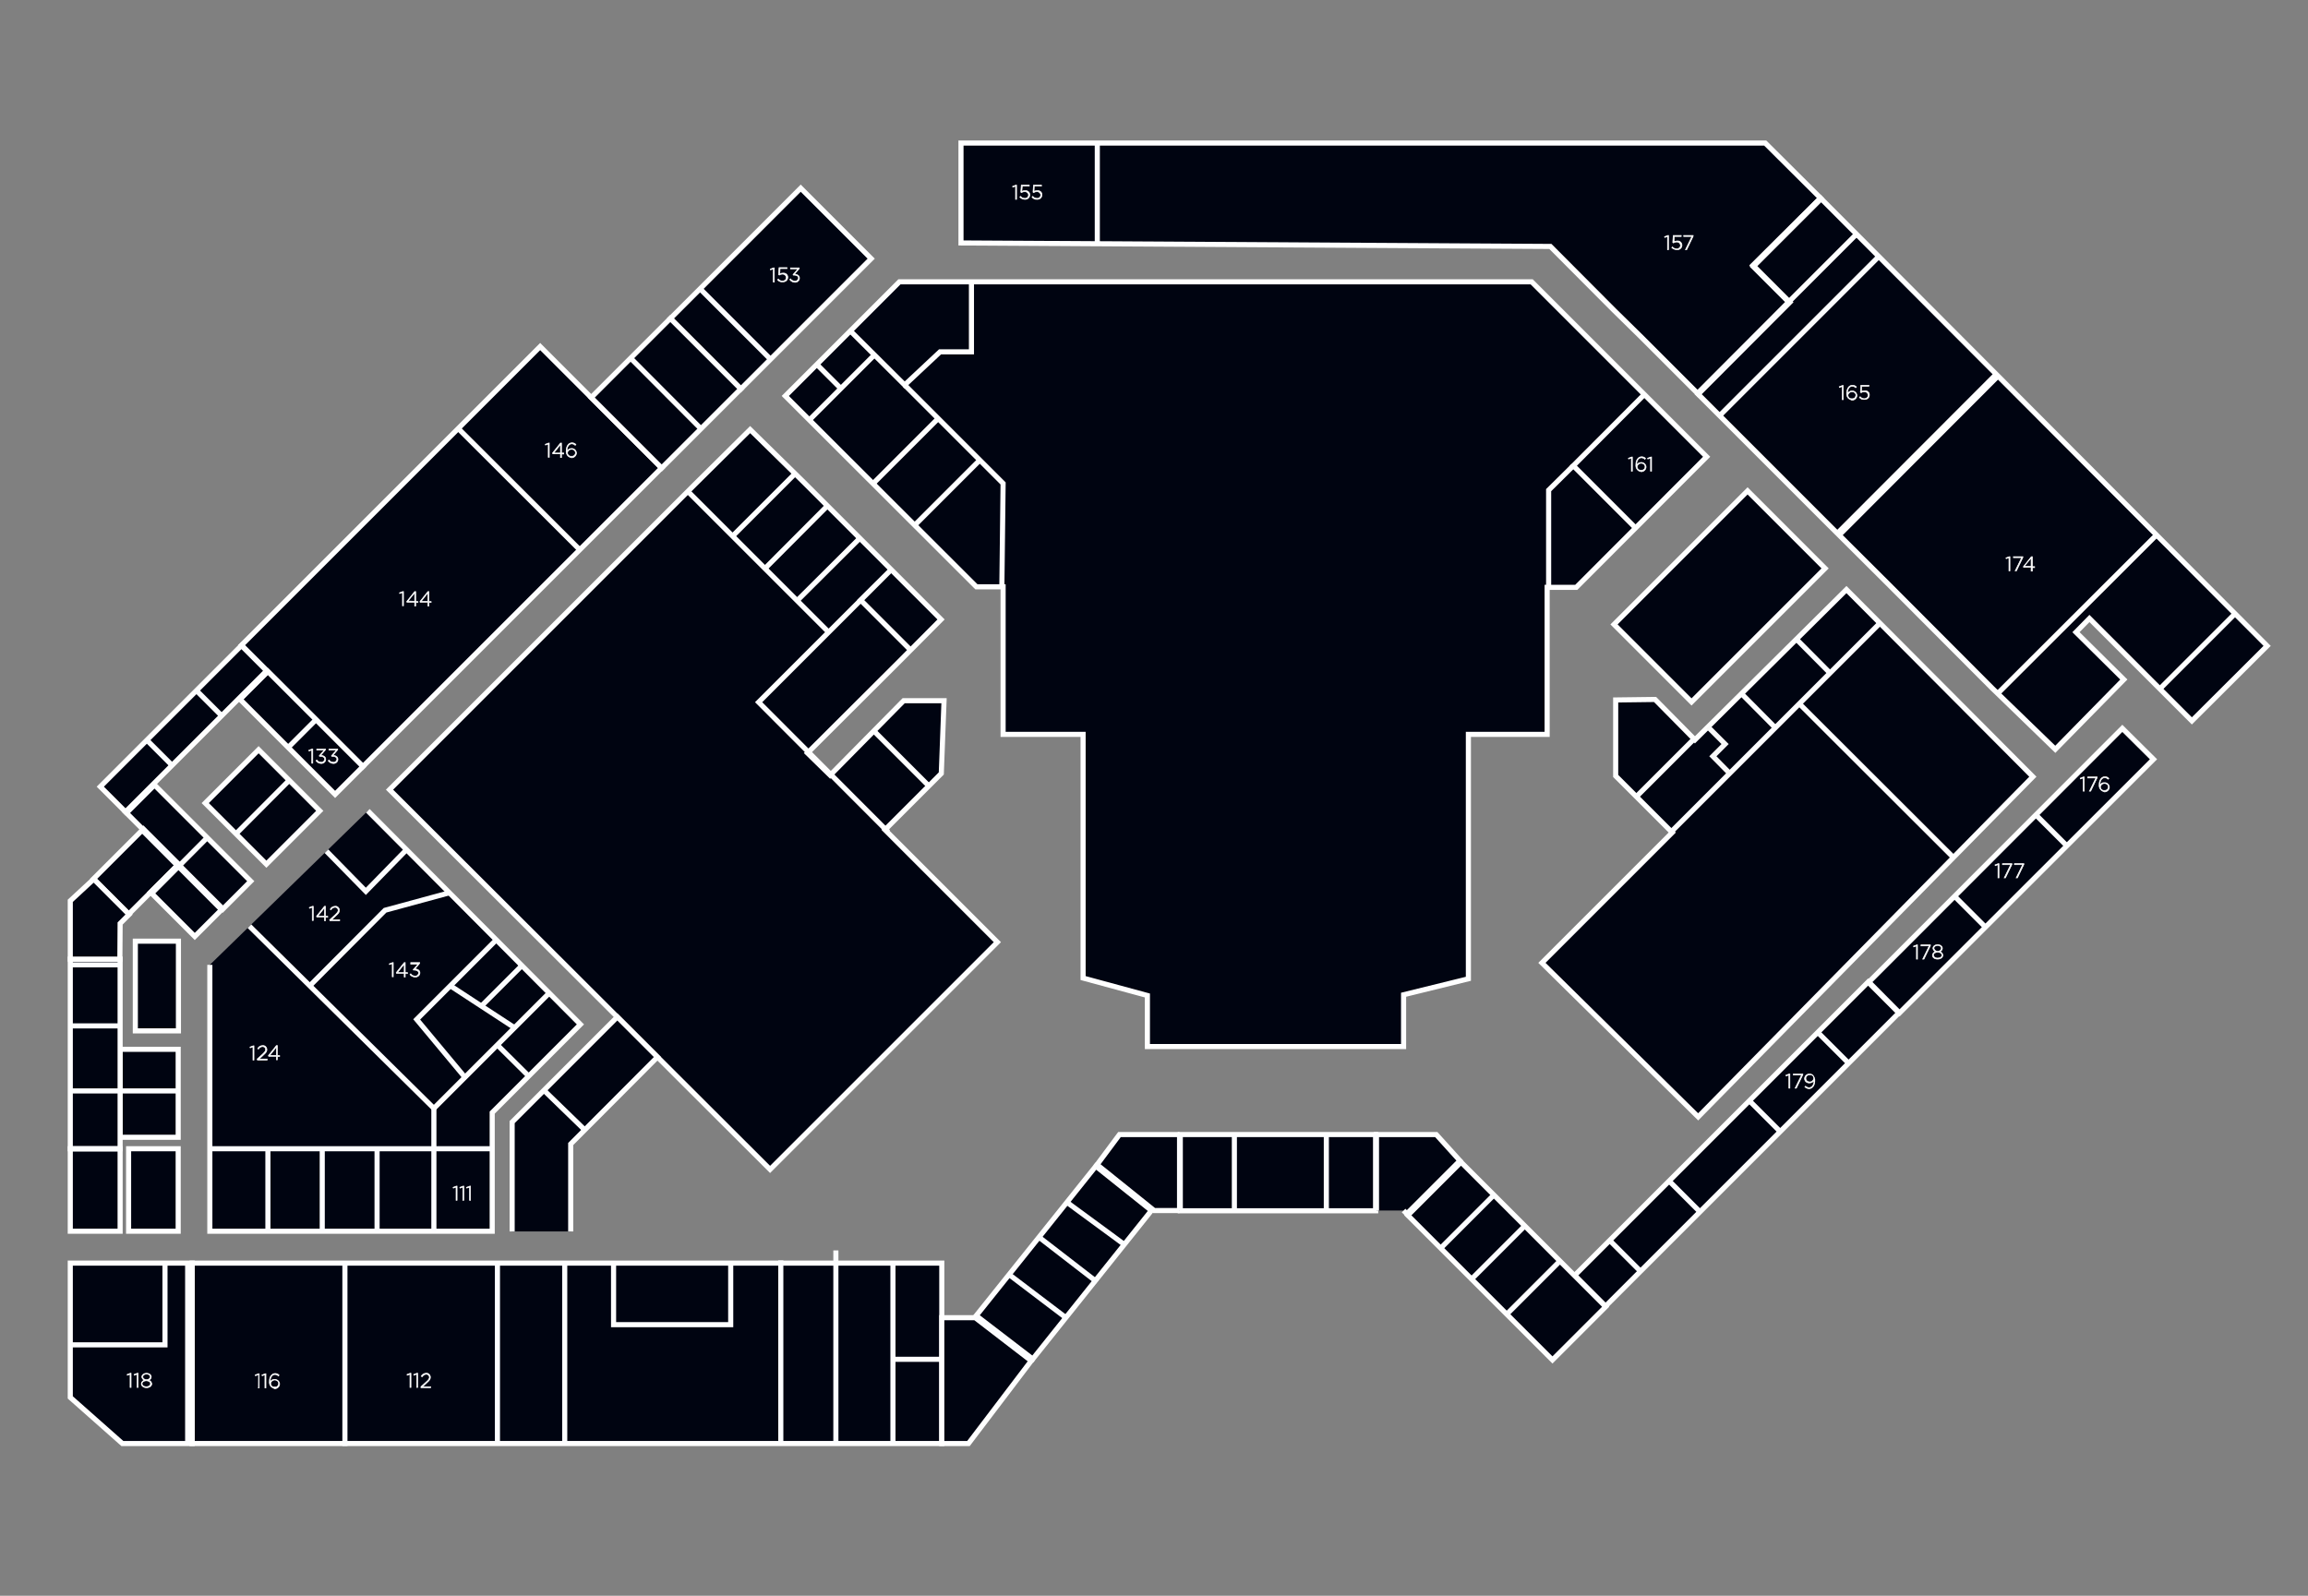 <?xml version="1.0" encoding="utf-8"?>
<!-- Generator: Adobe Illustrator 21.1.0, SVG Export Plug-In . SVG Version: 6.00 Build 0)  -->
<svg version="1.1" id="Layer_1" xmlns="http://www.w3.org/2000/svg" xmlns:xlink="http://www.w3.org/1999/xlink" x="0px" y="0px"
	 viewBox="0 0 926.1 640.4" style="enable-background:new 0 0 926.1 640.4;" xml:space="preserve">
<rect x="0" y="0" width="926.1" height="640.4" fill="#808080" stroke="none"/>
<style type="text/css">
	.st0{fill:#000411;stroke:#FFFFFF;stroke-width:2.05;stroke-miterlimit:10;}
	.st1{fill:none;stroke:#FFFFFF;stroke-width:2.05;stroke-miterlimit:10;}
	.st2{fill:#FFFFFF;stroke:#FFFFFF;stroke-width:0.26;stroke-miterlimit:10;}
	.st3{fill:none;stroke:#FCFDFF;stroke-width:2.05;stroke-miterlimit:10;}
	.st4{fill:none;stroke:#F9F9F9;stroke-width:2.05;stroke-miterlimit:10;}
	.st5{fill:none;stroke:#FFFFFF;stroke-width:3.07;stroke-miterlimit:10;}
</style>
<title>Asset 2</title>
<g id="first_floor_map">
	<rect x="77.1" y="506.9" class="st0" width="300.8" height="72.4"/>
	<polygon class="st0" points="77.1,579.3 49.1,579.3 28.2,560.8 28.2,506.9 77.1,506.9 	"/>
	<rect x="28.2" y="461" class="st0" width="20" height="33.1"/>
	<polygon class="st0" points="703.4,106.5 718.2,121.3 681.4,158.1 658.5,135.2 647.6,124.5 622.1,98.9 385.6,97.5 385.6,57.4 
		708.3,57.4 730.5,79.5 	"/>
	<polygon class="st0" points="909.7,259.2 879.5,289.3 838.4,248.2 833,253.7 852.2,272.7 824.7,300.7 799.4,276.2 757.8,234.5 
		734.3,211.1 681.4,158.2 718.2,121.3 703.4,106.5 730.5,79.5 	"/>
	
		<rect x="613.8" y="450.4" transform="matrix(0.707 -0.707 0.707 0.707 -120.523 627.339)" class="st0" width="166.5" height="17.5"/>
	<polygon class="st0" points="815.7,311.7 681.4,448.2 618.7,386.4 671,334.1 648.3,311.4 648.3,280.9 664.1,280.7 680.1,296.9 
		740.9,236.6 	"/>
	<polygon class="st0" points="684.8,183.3 632.5,235.7 620.8,235.7 620.8,294.7 589.2,294.7 589.2,392.8 563.2,399.2 563.2,420 
		460.4,420 460.4,399.5 434.6,392.5 434.6,294.7 402.5,294.7 402.5,235.5 391.8,235.5 315.1,158.9 360.9,113.1 614.6,113.1 	"/>
	<polygon class="st0" points="400.2,378.1 309,469.3 156.3,316.9 278.7,194.5 301,172.4 322.5,193.5 336.1,207.1 377.6,248.6 
		359.8,266.5 324,302.2 333.1,311.1 362.6,281.2 378.8,281.2 377.7,310.4 355.1,333 	"/>
	<polyline class="st0" points="147.6,325.4 232.9,411.1 197.5,446.5 197.5,494.1 84.2,494.1 84.2,387.2 	"/>
	<rect x="51.6" y="461" class="st0" width="19.9" height="33.1"/>
	<rect x="48.1" y="421.1" class="st0" width="23.4" height="35.3"/>
	<rect x="28.2" y="384.9" class="st0" width="20" height="76.1"/>
	<rect x="54.3" y="377.7" class="st0" width="17.3" height="36"/>
	
		<rect x="67.5" y="312.1" transform="matrix(0.707 -0.707 0.707 0.707 -218.111 152.843)" class="st0" width="15.9" height="55.3"/>
	
		<rect x="40.5" y="339.8" transform="matrix(0.707 -0.707 0.707 0.707 -231.348 141.087)" class="st0" width="28.3" height="20"/>
	
		<rect x="33.6" y="285.3" transform="matrix(0.707 -0.707 0.707 0.707 -185.218 137.751)" class="st0" width="80.1" height="14.3"/>
	
		<rect x="90.2" y="306.5" transform="matrix(0.707 -0.707 0.707 0.707 -198.118 169.363)" class="st0" width="30.3" height="34.7"/>
	
		<rect x="67" y="348.9" transform="matrix(0.707 -0.707 0.707 0.707 -233.637 158.766)" class="st0" width="15.8" height="25.1"/>
	<rect x="272.3" y="95.8" transform="matrix(0.707 -0.707 0.707 0.707 8.728 252.621)" class="st0" width="74" height="40"/>
	
		<rect x="96.5" y="188.9" transform="matrix(0.707 -0.707 0.707 0.707 -104.866 193.583)" class="st0" width="169.5" height="68.9"/>
	
		<rect x="244.8" y="137.8" transform="matrix(0.707 -0.707 0.707 0.707 -33.272 235.195)" class="st0" width="44.9" height="40"/>
	<rect x="473.6" y="455.3" class="st0" width="78.4" height="30.6"/>
	<polygon class="st0" points="462,485.8 414.4,545.4 391.7,528 439.7,468 	"/>
	
		<rect x="589.6" y="465" transform="matrix(0.707 -0.707 0.707 0.707 -180.714 575.808)" class="st0" width="30.2" height="82.1"/>
	<polygon class="st0" points="413.8,546.1 388.6,579.3 377.9,579.3 377.9,528.8 391.3,528.8 	"/>
	<polyline class="st0" points="473.3,455.3 449.2,455.3 440.2,467.4 463.1,485.8 473.3,485.8 	"/>
	<polyline class="st0" points="552.3,485.8 552.3,455.3 576.3,455.3 585.8,465.8 564.5,487.1 563.2,485.8 	"/>
	
		<rect x="652.2" y="217.3" transform="matrix(0.707 -0.707 0.707 0.707 32.897 558.059)" class="st0" width="75.8" height="44"/>
	<polygon class="st0" points="864.1,304.7 762.2,406.5 749.9,394.1 851.6,292.3 	"/>
	
		<rect x="113.1" y="267.2" transform="matrix(0.707 -0.707 0.707 0.707 -172.588 171.672)" class="st0" width="15.8" height="54"/>
	<line class="st1" x1="96.2" y1="280.7" x2="107.4" y2="269.5"/>
	<polygon class="st0" points="48.2,370.6 48.1,384.9 28.2,384.9 28.2,361.5 37.6,352.8 51.8,367 	"/>
	<polyline class="st0" points="205.5,494.2 205.5,450.3 247.7,408.1 247.7,408.1 263.8,424.2 229,459.1 229,494.2 	"/>
	<path class="st2" d="M654.6,183.8l-1.1,0.4l-0.1-0.3l1.3-0.5h0.3v5.7h-0.4V183.8z"/>
	<path class="st2" d="M657.1,188.6c-0.6-0.6-0.8-1.4-0.7-2.2l0,0c0-1.7,0.9-3.1,2.3-3.1c0.6,0,1.2,0.2,1.6,0.7l-0.3,0.3
		c-0.4-0.4-0.9-0.6-1.4-0.6c-1.1,0-1.9,1.2-1.9,2.8v0.2c0.3-0.7,1-1.1,1.8-1.1c1-0.1,1.9,0.7,2,1.7c0,0,0,0,0,0.1l0,0
		c0,1-0.9,1.9-1.9,1.9h-0.1C658,189.2,657.5,189,657.1,188.6z M660.1,187.3L660.1,187.3c0-0.8-0.7-1.4-1.5-1.4h-0.1
		c-0.8,0-1.5,0.6-1.6,1.4l0,0c0,0.8,0.7,1.5,1.5,1.4c0,0,0,0,0.1,0C659.4,188.8,660.1,188.2,660.1,187.3
		C660.1,187.4,660.1,187.3,660.1,187.3L660.1,187.3z"/>
	<path class="st2" d="M662.3,183.8l-1.1,0.4l-0.1-0.3l1.3-0.5h0.3v5.7h-0.4V183.8z"/>
	<path class="st2" d="M739.2,155.1l-1.1,0.4l-0.1-0.3l1.3-0.5h0.3v5.7h-0.4V155.1z"/>
	<path class="st2" d="M741.7,159.9c-0.6-0.6-0.8-1.4-0.7-2.2l0,0c0-1.7,0.9-3.1,2.3-3.1c0.6,0,1.2,0.2,1.6,0.7l-0.3,0.3
		c-0.4-0.4-0.9-0.6-1.4-0.6c-1.1,0-1.9,1.2-1.9,2.8v0.2c0.4-0.7,1-1.1,1.8-1.1c1-0.1,1.9,0.7,2,1.7c0,0,0,0,0,0.1l0,0
		c0,1-0.9,1.9-1.9,1.9h-0.1C742.6,160.4,742.1,160.2,741.7,159.9z M744.7,158.6L744.7,158.6c0-0.8-0.7-1.4-1.5-1.4h-0.1
		c-0.8,0-1.5,0.6-1.6,1.4l0,0c0,0.8,0.7,1.5,1.5,1.4c0,0,0,0,0.1,0C744,160.1,744.6,159.5,744.7,158.6L744.7,158.6z"/>
	<path class="st2" d="M746.1,159.5l0.3-0.3c0.4,0.5,1,0.8,1.7,0.8c0.8,0,1.5-0.6,1.5-1.3v-0.1l0,0c0-0.8-0.7-1.4-1.4-1.4h-0.1
		c-0.5,0-0.9,0.1-1.3,0.4l-0.3-0.2l0.2-2.8h3.2v0.4H747l-0.1,2.1c0.4-0.2,0.8-0.3,1.3-0.3c1-0.1,1.9,0.6,1.9,1.6v0.1l0,0
		c0,1-0.8,1.8-1.8,1.8c-0.1,0-0.1,0-0.2,0C747.3,160.4,746.6,160.1,746.1,159.5z"/>
	<path class="st2" d="M806.1,223.8l-1.1,0.4l-0.1-0.3l1.3-0.5h0.3v5.7h-0.4V223.8z"/>
	<path class="st2" d="M811.2,223.8h-3.3v-0.4h3.8v0.3l-2.6,5.4h-0.5L811.2,223.8z"/>
	<path class="st2" d="M815,227.7h-3l-0.1-0.3l3.2-4h0.4v4h0.9v0.4h-0.9v1.4H815V227.7z M815,227.3v-3.4l-2.7,3.3L815,227.3z"/>
	<path class="st2" d="M835.9,312.2l-1.1,0.4l-0.1-0.3l1.3-0.5h0.3v5.7h-0.4V312.2z"/>
	<path class="st2" d="M841,312.2h-3.3v-0.4h3.8v0.3l-2.6,5.4h-0.5L841,312.2z"/>
	<path class="st2" d="M843,317c-0.6-0.6-0.8-1.4-0.7-2.2l0,0c0-1.7,0.9-3.1,2.3-3.1c0.6,0,1.2,0.2,1.6,0.7l-0.3,0.3
		c-0.4-0.4-0.9-0.6-1.4-0.6c-1.1,0-1.9,1.2-1.9,2.8v0.2c0.4-0.7,1-1.1,1.8-1c1-0.1,1.9,0.7,2,1.7c0,0,0,0,0,0.1l0,0
		c0,1-0.9,1.9-1.9,1.9h-0.1C843.9,317.6,843.4,317.4,843,317z M846,315.8L846,315.8c0-0.8-0.7-1.4-1.5-1.4h-0.1
		c-0.8,0-1.5,0.6-1.6,1.4l0,0c0,0.8,0.7,1.5,1.5,1.4c0,0,0,0,0.1,0C845.3,317.3,846,316.6,846,315.8L846,315.8z"/>
	<path class="st2" d="M801.7,347l-1.1,0.4l-0.1-0.3l1.3-0.5h0.3v5.7h-0.4V347z"/>
	<path class="st2" d="M806.8,347h-3.3v-0.4h3.8v0.3l-2.6,5.4h-0.5L806.8,347z"/>
	<path class="st2" d="M811.6,347h-3.3v-0.4h3.8v0.3l-2.6,5.4H809L811.6,347z"/>
	<path class="st2" d="M769,379.6l-1.1,0.4l-0.1-0.3l1.3-0.5h0.3v5.7H769V379.6z"/>
	<path class="st2" d="M774.1,379.6h-3.3v-0.4h3.8v0.3l-2.6,5.4h-0.5L774.1,379.6z"/>
	<path class="st2" d="M775.4,383.3L775.4,383.3c0.1-0.7,0.6-1.3,1.3-1.4c-0.6-0.2-1-0.7-1.1-1.3l0,0c0-0.9,0.9-1.5,1.9-1.5
		s1.9,0.6,1.9,1.5l0,0c0,0.6-0.5,1.1-1.1,1.3c0.7,0.1,1.2,0.7,1.3,1.4l0,0c0,0.9-0.9,1.6-2.1,1.6S775.4,384.3,775.4,383.3z
		 M779.2,383.3L779.2,383.3c0-0.7-0.8-1.2-1.7-1.2s-1.7,0.5-1.7,1.2l0,0c0,0.6,0.6,1.2,1.7,1.2S779.2,384,779.2,383.3L779.2,383.3z
		 M779,380.5L779,380.5c0-0.6-0.7-1.1-1.5-1.1s-1.5,0.5-1.5,1.1l0,0c0.1,0.8,0.9,1.4,1.7,1.3C778.4,381.7,778.9,381.2,779,380.5
		L779,380.5z"/>
	<path class="st2" d="M717.8,431.4l-1.1,0.4l-0.1-0.3l1.3-0.5h0.3v5.7h-0.4V431.4z"/>
	<path class="st2" d="M722.9,431.4h-3.3V431h3.8v0.3l-2.6,5.4h-0.5L722.9,431.4z"/>
	<path class="st2" d="M727.9,433.7v-0.2c-0.3,0.7-1,1.1-1.8,1.1c-1,0.1-1.9-0.6-2-1.6v-0.1l0,0c0-1.1,0.9-1.9,1.9-1.9h0.1
		c0.5,0,1.1,0.2,1.4,0.6c0.5,0.6,0.8,1.4,0.7,2.2l0,0c0,1.8-1,3.1-2.3,3.1c-0.6,0-1.2-0.3-1.7-0.7l0.3-0.3c0.4,0.4,0.9,0.6,1.5,0.6
		C727.2,436.4,727.9,435.2,727.9,433.7z M727.8,432.7L727.8,432.7c0-0.8-0.7-1.5-1.6-1.4c0,0,0,0-0.1,0c-0.8,0-1.5,0.6-1.5,1.4v0.1
		l0,0c0,0.8,0.7,1.4,1.5,1.4h0.1C727,434.2,727.7,433.6,727.8,432.7C727.7,432.7,727.7,432.7,727.8,432.7L727.8,432.7z"/>
	<path class="st2" d="M164.5,551.5l-1.1,0.4l-0.1-0.3l1.3-0.5h0.3v5.7h-0.4V551.5z"/>
	<path class="st2" d="M167.2,551.5l-1.1,0.4l-0.1-0.3l1.3-0.5h0.3v5.7h-0.4V551.5L167.2,551.5z"/>
	<path class="st2" d="M168.9,556.5l2.1-1.9c0.9-0.8,1.3-1.3,1.3-1.9c0-0.7-0.6-1.2-1.2-1.2l0,0c-0.7,0-1.3,0.4-1.7,1l-0.4-0.2
		c0.4-0.8,1.2-1.2,2-1.2c0.9-0.1,1.6,0.6,1.7,1.5c0,0,0,0,0,0.1l0,0c0,0.8-0.4,1.3-1.4,2.2l-1.7,1.6h3.2v0.4h-3.9L168.9,556.5z"/>
	<path class="st2" d="M103.6,551.7l-1.1,0.4l-0.1-0.3l1.3-0.5h0.3v5.7h-0.4C103.6,557,103.6,551.7,103.6,551.7z"/>
	<path class="st2" d="M106.3,551.7l-1.1,0.4l-0.1-0.3l1.3-0.5h0.3v5.7h-0.4L106.3,551.7z"/>
	<path class="st2" d="M108.8,556.5c-0.6-0.6-0.8-1.4-0.7-2.2l0,0c0-1.7,0.9-3.1,2.3-3.1c0.6,0,1.2,0.2,1.6,0.7l-0.3,0.3
		c-0.4-0.4-0.9-0.6-1.4-0.6c-1.1,0-1.9,1.2-1.9,2.8v0.2c0.4-0.7,1-1.1,1.8-1c1-0.1,1.9,0.7,2,1.7c0,0,0,0,0,0.1l0,0
		c0,1-0.9,1.9-1.9,1.9h-0.1C109.8,557.1,109.2,556.9,108.8,556.5z M111.8,555.2L111.8,555.2c0-0.8-0.7-1.4-1.5-1.4h-0.1
		c-0.8,0-1.5,0.6-1.6,1.4l0,0c0,0.8,0.7,1.5,1.5,1.4c0,0,0,0,0.1,0C111.1,556.8,111.8,556.1,111.8,555.2
		C111.8,555.3,111.8,555.3,111.8,555.2L111.8,555.2z"/>
	<path class="st2" d="M52.2,551.5l-1.1,0.4l-0.1-0.3l1.3-0.5h0.3v5.7h-0.4V551.5z"/>
	<path class="st2" d="M55,551.5l-1.1,0.4l-0.1-0.3l1.3-0.5h0.3v5.7H55V551.5z"/>
	<path class="st2" d="M56.7,555.3L56.7,555.3c0.1-0.7,0.6-1.3,1.3-1.4c-0.6-0.2-1-0.7-1.1-1.3l0,0c0-0.9,0.9-1.5,1.9-1.5
		s1.9,0.6,1.9,1.5l0,0c0,0.6-0.5,1.1-1.1,1.3c0.7,0.1,1.2,0.7,1.3,1.4l0,0c0,0.9-0.9,1.6-2.1,1.6S56.7,556.2,56.7,555.3z
		 M60.4,555.3L60.4,555.3c0-0.7-0.8-1.2-1.7-1.2s-1.7,0.5-1.7,1.2l0,0c0,0.6,0.6,1.2,1.7,1.2S60.4,555.9,60.4,555.3z M60.3,552.5
		L60.3,552.5c0-0.6-0.7-1.1-1.5-1.1s-1.5,0.5-1.5,1.1l0,0c0,0.7,0.7,1.2,1.5,1.2S60.3,553.2,60.3,552.5z"/>
	<path class="st2" d="M183,476.4l-1.1,0.4l-0.1-0.3l1.3-0.5h0.3v5.7H183V476.4z"/>
	<path class="st2" d="M185.7,476.4l-1.1,0.4l-0.1-0.3l1.3-0.5h0.3v5.7h-0.4V476.4z"/>
	<path class="st2" d="M188.4,476.4l-1.1,0.4l-0.1-0.3l1.3-0.5h0.3v5.7h-0.4V476.4z"/>
	<path class="st2" d="M101.5,420.1l-1.1,0.4l-0.1-0.3l1.3-0.5h0.3v5.7h-0.4L101.5,420.1z"/>
	<path class="st2" d="M103.2,425l2.1-1.9c0.9-0.9,1.3-1.3,1.3-1.9c0-0.7-0.6-1.2-1.2-1.2l0,0c-0.7,0-1.3,0.4-1.7,1l-0.3-0.2
		c0.4-0.8,1.2-1.2,2-1.2c0.9-0.1,1.6,0.6,1.7,1.5c0,0,0,0,0,0.1l0,0c0,0.8-0.4,1.3-1.4,2.2L104,425h3.2v0.4h-3.9L103.2,425z"/>
	<path class="st2" d="M110.9,423.9h-3.1l-0.1-0.3l3.2-4h0.4v4h0.9v0.4h-0.9v1.3h-0.4V423.9z M110.9,423.6v-3.4l-2.7,3.4H110.9z"/>
	<path class="st2" d="M125.3,364.1l-1.1,0.4l-0.1-0.3l1.3-0.5h0.3v5.7h-0.4L125.3,364.1z"/>
	<path class="st2" d="M130.2,368h-3.1l-0.1-0.3l3.2-4h0.4v4h0.9v0.4h-0.9v1.4h-0.4V368z M130.2,367.6v-3.3l-2.7,3.4L130.2,367.6z"/>
	<path class="st2" d="M132.3,369.1l2.1-1.9c0.9-0.9,1.3-1.3,1.3-1.9c0-0.7-0.6-1.2-1.2-1.2l0,0c-0.7,0-1.3,0.4-1.7,1l-0.3-0.2
		c0.4-0.8,1.2-1.2,2-1.2c0.9-0.1,1.6,0.6,1.7,1.5c0,0,0,0,0,0.1l0,0c0,0.8-0.4,1.3-1.4,2.2l-1.7,1.6h3.2v0.4h-3.9v-0.4H132.3z"/>
	<path class="st2" d="M157.4,386.7l-1.1,0.4l-0.1-0.3l1.3-0.5h0.3v5.7h-0.4V386.7z"/>
	<path class="st2" d="M162.2,390.6h-3.1l-0.1-0.3l3.2-4h0.4v4h0.9v0.4h-0.9v1.4h-0.4L162.2,390.6L162.2,390.6z M162.2,390.3v-3.4
		l-2.7,3.4H162.2z"/>
	<path class="st2" d="M164.5,391.1l0.3-0.3c0.4,0.6,1.1,0.9,1.8,0.9c0.7,0.1,1.3-0.5,1.4-1.2l0,0l0,0c0-0.8-0.8-1.2-1.8-1.2h-0.3
		l-0.1-0.2l2-2.2h-3v-0.6h3.6v0.3l-1.9,2.2c1.1,0.1,2,0.6,2,1.6l0,0c0,1-0.9,1.7-1.8,1.7l0,0C165.7,392.1,165,391.7,164.5,391.1z"/>
	<path class="st2" d="M161.5,237.8l-1.1,0.4l-0.1-0.3l1.3-0.5h0.3v5.7h-0.4V237.8z"/>
	<path class="st2" d="M166.4,241.7h-3.1l-0.1-0.3l3.2-4h0.4v4h0.9v0.4h-0.9v1.4h-0.4L166.4,241.7z M166.4,241.3v-3.4l-2.7,3.3
		L166.4,241.3z"/>
	<path class="st2" d="M171.7,241.7h-3.1l-0.1-0.3l3.2-4h0.4v4h0.9v0.4h-0.9v1.4h-0.4L171.7,241.7z M171.7,241.3v-3.4l-2.7,3.4H171.7
		z"/>
	<path class="st2" d="M220,178.2l-1.1,0.4l-0.1-0.3l1.3-0.5h0.3v5.7H220V178.2z"/>
	<path class="st2" d="M224.9,182.1h-3.1l-0.1-0.3l3.2-4h0.4v4h0.9v0.4h-0.9v1.4h-0.4L224.9,182.1L224.9,182.1z M224.9,181.8v-3.4
		l-2.7,3.4H224.9z"/>
	<path class="st2" d="M227.9,183c-0.6-0.6-0.8-1.4-0.7-2.2l0,0c0-1.7,0.9-3.1,2.3-3.1c0.6,0,1.2,0.2,1.6,0.7l-0.3,0.3
		c-0.4-0.4-0.9-0.6-1.4-0.6c-1.1,0-1.9,1.2-1.9,2.8v0.2c0.4-0.7,1-1.1,1.8-1.1c1-0.1,1.9,0.7,2,1.7c0,0,0,0,0,0.1l0,0
		c0,1-0.9,1.9-1.9,1.9h-0.1C228.9,183.6,228.3,183.4,227.9,183z M230.9,181.7L230.9,181.7c0-0.8-0.7-1.4-1.5-1.4h-0.1
		c-0.8,0-1.5,0.6-1.6,1.4l0,0c0,0.8,0.7,1.5,1.5,1.4c0,0,0,0,0.1,0C230.2,183.2,230.9,182.6,230.9,181.7
		C230.9,181.8,230.9,181.8,230.9,181.7L230.9,181.7z"/>
	<path class="st2" d="M310.3,107.9l-1.1,0.4l-0.1-0.3l1.3-0.5h0.3v5.7h-0.4L310.3,107.9z"/>
	<path class="st2" d="M312,112.3l0.3-0.3c0.4,0.5,1,0.8,1.7,0.8c0.8,0,1.5-0.6,1.5-1.3v-0.1l0,0c0-0.8-0.7-1.4-1.4-1.4H314
		c-0.5,0-0.9,0.1-1.3,0.4l-0.3-0.2l0.2-2.8h3.2v0.4H313l-0.1,2.1c0.4-0.2,0.8-0.3,1.3-0.3c1-0.1,1.9,0.6,1.9,1.6v0.1l0,0
		c0,1-0.8,1.8-1.8,1.8c-0.1,0-0.1,0-0.2,0C313.2,113.2,312.5,112.9,312,112.3z"/>
	<path class="st2" d="M316.9,112.2l0.3-0.3c0.4,0.6,1.1,0.9,1.8,0.9c0.7,0.1,1.3-0.5,1.4-1.2l0,0l0,0c0-0.8-0.8-1.2-1.8-1.2h-0.3
		l-0.1-0.2l2-2.3h-3v-0.4h3.5v0.3l-1.9,2.2c1.1,0.1,2,0.6,2,1.6l0,0c0,1-0.8,1.7-1.8,1.7l0,0C318.2,113.3,317.4,112.9,316.9,112.2z"
		/>
	<path class="st2" d="M407.5,74.7l-1.1,0.4l-0.1-0.3l1.3-0.5h0.3V80h-0.4L407.5,74.7z"/>
	<path class="st2" d="M409.2,79.1l0.3-0.3c0.4,0.5,1,0.8,1.7,0.8c0.8,0.1,1.5-0.6,1.5-1.3l0,0l0,0c0-0.8-0.7-1.4-1.4-1.4h-0.1
		c-0.5,0-0.9,0.1-1.3,0.4l-0.3-0.2l0.2-2.8h3.2v0.4h-2.8l-0.2,2.1c0.4-0.2,0.8-0.3,1.3-0.3c1-0.1,1.9,0.6,1.9,1.6v0.1l0,0
		c0,1-0.8,1.8-1.8,1.8c-0.1,0-0.1,0-0.2,0C410.5,80,409.8,79.7,409.2,79.1z"/>
	<path class="st2" d="M414.1,79.1l0.3-0.3c0.4,0.5,1,0.8,1.7,0.8c0.8,0.1,1.5-0.6,1.5-1.3l0,0l0,0c0-0.8-0.7-1.4-1.4-1.4h-0.1
		c-0.5,0-0.9,0.1-1.3,0.4l-0.3-0.2l0.2-2.8h3.2v0.4H415l-0.1,2.1c0.4-0.2,0.8-0.3,1.3-0.3c1-0.1,1.9,0.6,1.9,1.6v0.1l0,0
		c0,1-0.8,1.8-1.8,1.8c-0.1,0-0.1,0-0.2,0C415.3,80.1,414.6,79.7,414.1,79.1z"/>
	<path class="st2" d="M669.1,94.9l-1.1,0.4l-0.1-0.3l1.3-0.5h0.3v5.7h-0.4V94.9z"/>
	<path class="st2" d="M670.8,99.4l0.3-0.3c0.4,0.5,1,0.8,1.7,0.8c0.8,0,1.5-0.6,1.5-1.3v-0.1l0,0c0-0.8-0.7-1.4-1.4-1.4h-0.1
		c-0.5,0-0.9,0.1-1.3,0.4l-0.3-0.2l0.2-2.8h3.2v0.4h-2.8l-0.1,2.1c0.4-0.2,0.8-0.3,1.3-0.3c1-0.1,1.8,0.6,1.9,1.6v0.1l0,0
		c0,1-0.8,1.8-1.8,1.8c-0.1,0-0.1,0-0.2,0C672.1,100.2,671.4,99.9,670.8,99.4z"/>
	<path class="st2" d="M678.9,94.9h-3.3v-0.4h3.8v0.3l-2.6,5.4h-0.5L678.9,94.9z"/>
	<line class="st1" x1="280.9" y1="171.7" x2="253.1" y2="143.8"/>
	<line class="st3" x1="309.2" y1="144.2" x2="280.9" y2="115.9"/>
	<g>
		<path class="st2" d="M125.1,301l-1.1,0.4l-0.1-0.3l1.3-0.5h0.3v5.7h-0.4L125.1,301z"/>
		<path class="st2" d="M131.7,305.3l0.3-0.3c0.4,0.6,1.1,0.9,1.8,0.9c0.7,0.1,1.3-0.5,1.4-1.2l0,0l0,0c0-0.8-0.8-1.2-1.8-1.2h-0.3
			l-0.1-0.2l2-2.3h-3v-0.4h3.5v0.3l-1.9,2.2c1.1,0.1,2,0.6,2,1.6l0,0c0,1-0.8,1.7-1.8,1.7l0,0C133,306.4,132.2,306,131.7,305.3z"/>
		<path class="st2" d="M126.8,305.3l0.3-0.3c0.4,0.6,1.1,0.9,1.8,0.9c0.7,0.1,1.3-0.5,1.4-1.2l0,0l0,0c0-0.8-0.8-1.2-1.8-1.2h-0.3
			l-0.1-0.2l2-2.3h-3v-0.4h3.5v0.3l-1.9,2.2c1.1,0.1,2,0.6,2,1.6l0,0c0,1-0.8,1.7-1.8,1.7l0,0C128.1,306.4,127.3,306,126.8,305.3z"
			/>
	</g>
	<line class="st3" x1="440.3" y1="97.8" x2="440.3" y2="57.4"/>
	<line class="st3" x1="656.6" y1="319.7" x2="679.7" y2="296.6"/>
	<line class="st3" x1="712.4" y1="292.1" x2="698.8" y2="278.4"/>
	<line class="st3" x1="734.5" y1="270.3" x2="720.8" y2="256.5"/>
	<line class="st3" x1="754.3" y1="250.1" x2="670.6" y2="333.8"/>
	<line class="st3" x1="690" y1="166.8" x2="754.3" y2="102.5"/>
	<line class="st3" x1="829.3" y1="339.4" x2="816.9" y2="327"/>
	<line class="st3" x1="796.7" y1="372.1" x2="784.3" y2="359.7"/>
	<line class="st3" x1="741.9" y1="426.8" x2="729.5" y2="414.4"/>
	<line class="st3" x1="714.6" y1="454.4" x2="702.1" y2="441.9"/>
	<line class="st3" x1="682.3" y1="486.5" x2="669.9" y2="474.1"/>
	<line class="st3" x1="604.7" y1="527.3" x2="626.1" y2="505.9"/>
	<line class="st3" x1="590.6" y1="513.2" x2="612" y2="491.8"/>
	<line class="st3" x1="564.7" y1="487.3" x2="586.1" y2="465.9"/>
	<line class="st3" x1="552.1" y1="485.8" x2="552.1" y2="455.3"/>
	<line class="st3" x1="473.3" y1="485.8" x2="473.3" y2="455.3"/>
	<line class="st3" x1="462.2" y1="485.6" x2="440.1" y2="467.6"/>
	<line class="st3" x1="451.1" y1="499.4" x2="428.1" y2="482.5"/>
	<line class="st3" x1="440.2" y1="514.5" x2="416.9" y2="496.5"/>
	<line class="st3" x1="427.7" y1="528.8" x2="404.9" y2="511.5"/>
	<line class="st3" x1="358.3" y1="579.3" x2="358.3" y2="506.9"/>
	<line class="st3" x1="313.3" y1="579.3" x2="313.3" y2="505.8"/>
	<line class="st3" x1="226.6" y1="579.3" x2="226.6" y2="506.9"/>
	<line class="st3" x1="199.6" y1="579.3" x2="199.6" y2="506.9"/>
	<line class="st3" x1="138.4" y1="580.3" x2="138.4" y2="506.9"/>
	<line class="st3" x1="75.3" y1="579.3" x2="75.3" y2="506.9"/>
	<line class="st3" x1="197.5" y1="461" x2="84.2" y2="461"/>
	<line class="st3" x1="151.3" y1="494.1" x2="151.3" y2="461"/>
	<line class="st3" x1="129.3" y1="494.1" x2="129.3" y2="460.6"/>
	<line class="st3" x1="107.5" y1="494.1" x2="107.5" y2="460.6"/>
	<line class="st3" x1="71.6" y1="437.8" x2="28.2" y2="437.8"/>
	<line class="st3" x1="48.1" y1="411.7" x2="28.2" y2="411.7"/>
	<line class="st3" x1="69.1" y1="307.2" x2="58.9" y2="297"/>
	<line class="st3" x1="89" y1="287.3" x2="78.8" y2="277.1"/>
	<line class="st3" x1="94.7" y1="334.6" x2="116.1" y2="313.1"/>
	<line class="st1" x1="232.7" y1="220.7" x2="183.9" y2="172"/>
	<line class="st3" x1="115.6" y1="300" x2="126.8" y2="288.8"/>
	<line class="st1" x1="372.7" y1="315.4" x2="350.6" y2="293.3"/>
	<polyline class="st1" points="220.4,398.5 174.1,444.8 100.1,371.7 	"/>
	<line class="st1" x1="801.6" y1="278.3" x2="865.4" y2="214.6"/>
	<line class="st1" x1="896.8" y1="246.3" x2="866.4" y2="276.7"/>
	<polyline class="st1" points="730.7,79.8 703.5,107 717.7,121.2 718.3,120.6 745.3,93.6 	"/>
	<polyline class="st1" points="341.2,132.8 363,154.5 377.2,141.2 389.8,141.2 389.8,113.1 	"/>
	<polyline class="st1" points="631.3,186.9 656.3,211.9 631.3,186.9 659.8,158.3 	"/>
	<polyline class="st4" points="685.3,291.7 692.2,298.6 687.3,303.5 694,310.3 	"/>
	<line class="st3" x1="658.4" y1="510.3" x2="646" y2="497.9"/>
	<line class="st3" x1="532.2" y1="485.8" x2="532.2" y2="455.3"/>
	<line class="st3" x1="495.3" y1="485.8" x2="495.3" y2="455.3"/>
	<polyline class="st1" points="365.4,260.9 345.3,240.8 357.8,228.4 304.4,281.8 356.4,333.9 	"/>
	<line class="st1" x1="324.8" y1="168.5" x2="350.9" y2="142.4"/>
	<line class="st1" x1="337.4" y1="155.9" x2="327.7" y2="146.2"/>
	<line class="st1" x1="783.8" y1="344.1" x2="722" y2="282.4"/>
	<line class="st1" x1="377.9" y1="545.5" x2="358.3" y2="545.5"/>
	<polyline class="st3" points="28.2,539.7 66.2,539.7 66.2,506.9 	"/>
	<line class="st3" x1="212.1" y1="431.8" x2="199.6" y2="419.4"/>
	<polyline class="st3" points="199.1,377.2 167.2,409.1 186.7,432.5 	"/>
	<line class="st3" x1="206.4" y1="412.4" x2="181" y2="395.8"/>
	<line class="st3" x1="193.4" y1="403.5" x2="209.4" y2="387.5"/>
	<polyline class="st3" points="163.1,341 146.8,357.7 131,341.6 	"/>
	<polyline class="st3" points="180.6,358.2 154.5,365.3 124.1,395.8 	"/>
	<polyline class="st3" points="174.1,444.8 174.1,460.4 174.1,459.9 174.1,494.1 	"/>
	<line class="st3" x1="60.8" y1="358.6" x2="83.2" y2="336.1"/>
	<line class="st1" x1="234.7" y1="453.5" x2="218.2" y2="437.5"/>
	<line class="st3" x1="335.4" y1="579.3" x2="335.4" y2="501.8"/>
	<line class="st3" x1="50.8" y1="326.2" x2="62" y2="315"/>
	<line class="st3" x1="57.3" y1="333.4" x2="89" y2="365.2"/>
	<line class="st3" x1="48.1" y1="387.2" x2="28.2" y2="387.2"/>
	<polyline class="st1" points="363,154.5 402.5,194 402,235.5 	"/>
	<line class="st1" x1="350.3" y1="194.1" x2="376.2" y2="168.2"/>
	<line class="st1" x1="367" y1="210.8" x2="392.9" y2="184.9"/>
	<line class="st3" x1="414.1" y1="545.8" x2="391.4" y2="528.4"/>
	<polyline class="st1" points="631.3,186.9 621.4,196.7 621.4,235.7 	"/>
	<line class="st3" x1="578.4" y1="500.6" x2="599.8" y2="479.2"/>
	<polyline class="st1" points="246.2,506.9 246.2,531.6 293.2,531.6 293.2,506.9 	"/>
	<line class="st3" x1="48.1" y1="461" x2="28.2" y2="461"/>
	<line class="st1" x1="332.7" y1="253.9" x2="276" y2="197.2"/>
	<line class="st1" x1="293.7" y1="215.4" x2="319" y2="190.1"/>
	<line class="st1" x1="319.6" y1="241.3" x2="345" y2="216"/>
	<line class="st1" x1="306.7" y1="228.4" x2="332" y2="203"/>
	<line class="st3" x1="681.1" y1="157.9" x2="717.7" y2="121.2"/>
	<line class="st5" x1="737.6" y1="214.4" x2="801.7" y2="150.2"/>
</g>
</svg>
